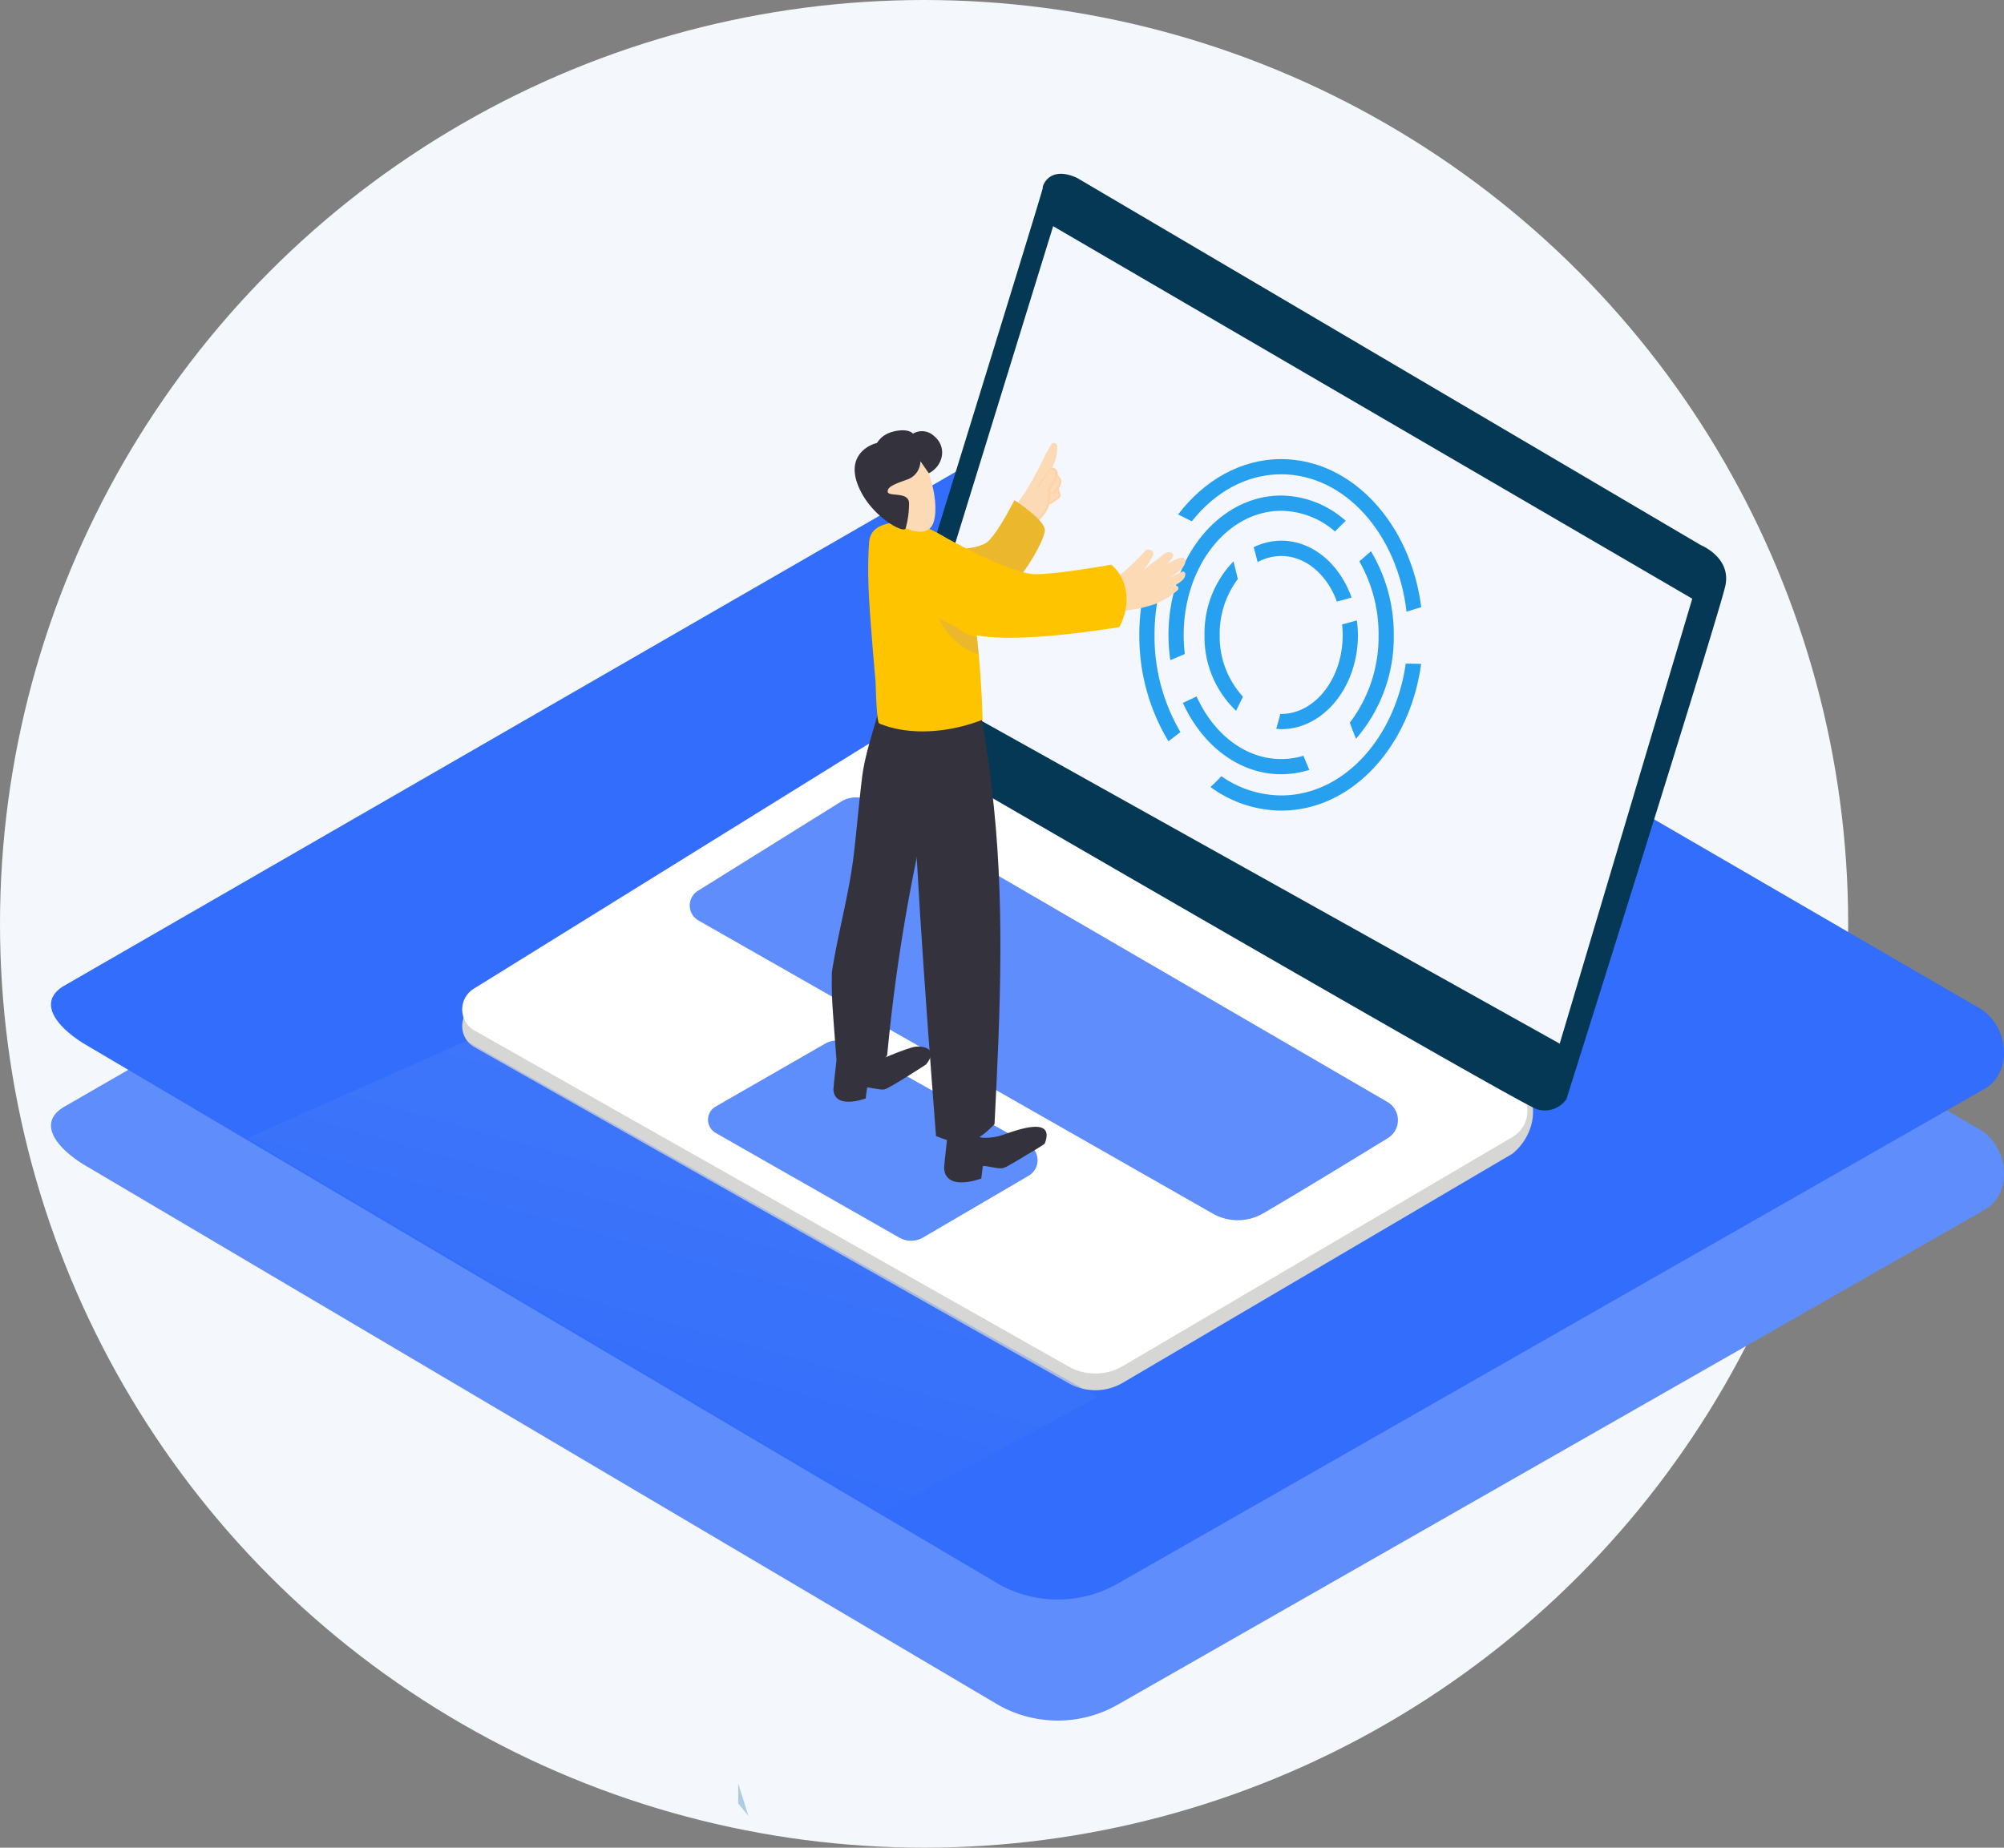 <svg xmlns="http://www.w3.org/2000/svg" xmlns:xlink="http://www.w3.org/1999/xlink" width="521.014" height="480.499" viewBox="0 0 521.014 480.499">
  <rect x="0" y="0" width="521.014" height="480.499" fill="#808080" stroke="none"/>
  <defs>
    <linearGradient id="linear-gradient" x1="0.219" y1="0.858" x2="0.648" y2="0.003" gradientUnits="objectBoundingBox">
      <stop offset="0" stop-color="#326dfb"/>
      <stop offset="0.98" stop-color="#5f8dfb"/>
      <stop offset="1" stop-color="#5f8dfb"/>
    </linearGradient>
  </defs>
  <g id="그룹_2281" data-name="그룹 2281" transform="translate(-446 -1773)">
    <ellipse id="타원_76" data-name="타원 76" cx="240.249" cy="240.25" rx="240.249" ry="240.25" transform="translate(446 1773)" fill="#f4f8fc"/>
    <g id="그룹_148" data-name="그룹 148" transform="translate(459.256 1818.195)">
      <path id="패스_2472" data-name="패스 2472" d="M252.731,357.7,16.24,217.934c-7.526-4.224-13.987-11.171-6.645-15.711L246.929,65.379c3.566-2.211,8.974-3.658,12.592-1.553L507.763,207.961c7.526,4.368,8.882,16.579,1.316,20.961L283.9,357.477a31.448,31.448,0,0,1-31.172.224Z" transform="translate(-6.366 40.524)" fill="#5f8dfb"/>
      <path id="패스_2440" data-name="패스 2440" d="M87.59,172.85v5.211l2.645,3.237" transform="translate(91.084 245.75)" fill="#adcee1"/>
      <path id="패스_2438" data-name="패스 2438" d="M252.731,357.7,16.24,217.934c-7.526-4.224-13.987-11.171-6.645-15.711L246.929,65.379c3.566-2.211,8.974-3.658,12.592-1.553L507.763,207.961c7.526,4.368,8.882,16.579,1.316,20.961L283.9,357.477a31.448,31.448,0,0,1-31.172.224Z" transform="translate(-6.366 9.043)" fill="#326dfb"/>
      <path id="패스_2441" data-name="패스 2441" d="M192.386,125.107,90.569,188.266a6.316,6.316,0,0,0,.184,10.8l154.5,87.4a14.145,14.145,0,0,0,14.132-.118l101.318-59.58c7.369-6.053,6.816-17.435,0-17.921L207.11,124.87A14.355,14.355,0,0,0,192.386,125.107Z" transform="translate(19.294 28.042)" fill="#d6d6d5"/>
      <path id="패스_2442" data-name="패스 2442" d="M192.386,121.807,90.569,184.966a6.316,6.316,0,0,0,.184,10.8l154.5,87.4a14.145,14.145,0,0,0,14.132-.118l101.318-59.58a7.895,7.895,0,0,0,0-13.579L207.11,121.57A14.355,14.355,0,0,0,192.386,121.807Z" transform="translate(19.294 27)" fill="#fff"/>
      <path id="패스_2443" data-name="패스 2443" d="M170.471,148.387s42.277-136.5,42.014-136.5,1.316-6.066,8.882-2.632L383.62,104.794s7.895,3.184,6.329,10.527-41.317,133.516-41.317,133.516a6.855,6.855,0,0,1-7.671,2.632c-4.947-1.539-166.688-95.489-166.688-95.489S168.878,153.993,170.471,148.387Z" transform="translate(45.368 -8.2)" fill="#053855"/>
      <path id="패스_2444" data-name="패스 2444" d="M213.166,18.56l166.161,96.87L344.866,231.143,176.56,137.155Z" transform="translate(47.383 -4.929)" fill="#f5f7ff"/>
      <path id="패스_2445" data-name="패스 2445" d="M171.933,132.541l-37.224,23.2a4.487,4.487,0,0,0,.145,7.711l133.621,76.173a13.158,13.158,0,0,0,13.158,0c8.592-5,23.382-14.027,32.435-19.579a5.461,5.461,0,0,0-.105-9.382c-27.027-15.711-115.186-66.988-134.489-78.186A7.277,7.277,0,0,0,171.933,132.541Z" transform="translate(33.496 30.726)" fill="#326dfb"/>
      <path id="패스_2446" data-name="패스 2446" d="M172.78,180.315l46.685,26.251a4.658,4.658,0,0,1,.066,8.092l-27.448,16.066a6.2,6.2,0,0,1-6.2,0l-47.764-27.237a3.947,3.947,0,0,1,0-6.776L166.674,180.3a6.2,6.2,0,0,1,6.105.013Z" transform="translate(34.637 45.9)" fill="#326dfb"/>
      <path id="패스_2447" data-name="패스 2447" d="M171.933,132.541l-37.224,23.2a4.487,4.487,0,0,0,.145,7.711l133.621,76.173a13.158,13.158,0,0,0,13.158,0c8.592-5,23.382-14.027,32.435-19.579a5.461,5.461,0,0,0-.105-9.382c-27.027-15.711-115.186-66.988-134.489-78.186A7.277,7.277,0,0,0,171.933,132.541Z" transform="translate(33.496 30.726)" fill="#f5f7ff" opacity="0.232"/>
      <path id="패스_2448" data-name="패스 2448" d="M172.78,180.315l46.685,26.251a4.658,4.658,0,0,1,.066,8.092l-27.448,16.066a6.2,6.2,0,0,1-6.2,0l-47.764-27.237a3.947,3.947,0,0,1,0-6.776L166.674,180.3a6.2,6.2,0,0,1,6.105.013Z" transform="translate(34.637 45.9)" fill="#f5f7ff" opacity="0.231"/>
      <path id="패스_2449" data-name="패스 2449" d="M255.873,68.537c16.54,0,30.264,15.54,32.58,35.724,1.316-.382,2.553-.763,3.829-1.171-2.776-21.79-18.053-38.5-36.409-38.5-10.527,0-20.079,5.553-26.8,14.4l3.566,1.776C238.583,73.222,246.807,68.537,255.873,68.537Z" transform="translate(63.967 9.609)" fill="#28a0f0"/>
      <path id="패스_2450" data-name="패스 2450" d="M232.095,128.858a49.159,49.159,0,0,1-6.737-25.251,51.315,51.315,0,0,1,2.711-16.566,3.291,3.291,0,0,1-.553-.118c-1.066-.342-2.145-.684-3.211-1.053a55.026,55.026,0,0,0-2.895,17.75,52.87,52.87,0,0,0,7.566,27.632Q230.529,130.055,232.095,128.858Z" transform="translate(61.547 16.329)" fill="#28a0f0"/>
      <path id="패스_2451" data-name="패스 2451" d="M286.237,105c-2.789,19.474-16.237,34.29-32.382,34.29a27.382,27.382,0,0,1-15.553-5c-.908.974-1.855,1.921-2.842,2.8a31.356,31.356,0,0,0,18.421,6.145c18.237,0,33.422-16.513,36.356-38.159Z" transform="translate(65.985 22.371)" fill="#28a0f0"/>
      <path id="패스_2452" data-name="패스 2452" d="M231.117,108.041c0-17.79,11.369-32.277,25.343-32.277a21.566,21.566,0,0,1,13.987,5.369q1.382-1.395,2.8-2.763a25.514,25.514,0,0,0-16.79-6.579c-16.158,0-29.29,16.25-29.29,36.224a44.606,44.606,0,0,0,.488,6.588l3.762-1.6a41.084,41.084,0,0,1-.3-4.961Z" transform="translate(63.367 11.883)" fill="#28a0f0"/>
      <path id="패스_2453" data-name="패스 2453" d="M261.366,126.925a20.173,20.173,0,0,1-5.79.855c-9.408,0-17.619-6.579-22-16.29q-1.763.868-3.566,1.684c5.026,11.053,14.592,18.553,25.566,18.553a24,24,0,0,0,7.316-1.145C262.353,129.372,261.866,128.148,261.366,126.925Z" transform="translate(64.264 24.42)" fill="#28a0f0"/>
      <path id="패스_2454" data-name="패스 2454" d="M263,127.38c.5,1.408,1.039,2.8,1.605,4.184a40.264,40.264,0,0,0,9.816-27A41.763,41.763,0,0,0,268.487,82.8l-3.013,2.632a38.159,38.159,0,0,1,5,19.158A36.935,36.935,0,0,1,263,127.38Z" transform="translate(74.683 15.359)" fill="#28a0f0"/>
      <path id="패스_2455" data-name="패스 2455" d="M251.158,84.7c6.408,0,11.934,4.882,14.474,11.842,1.316-.329,2.553-.671,3.816-1.04-3.066-8.684-10.105-14.79-18.29-14.79a16.606,16.606,0,0,0-7.158,1.7c.368,1.316.711,2.632,1.026,3.869a12.908,12.908,0,0,1,6.132-1.579Z" transform="translate(68.682 14.7)" fill="#28a0f0"/>
      <path id="패스_2456" data-name="패스 2456" d="M269.424,96.47c-1.316.368-2.553.711-3.842,1.053a26.327,26.327,0,0,1,.158,2.737c0,11.316-7.171,20.527-15.987,20.527h-.224c-.342,1.316-.7,2.632-1.079,3.882.434,0,.868.079,1.316.079,10.987,0,19.935-10.987,19.935-24.474A29.877,29.877,0,0,0,269.424,96.47Z" transform="translate(70.087 19.677)" fill="#28a0f0"/>
      <path id="패스_2457" data-name="패스 2457" d="M242.5,123.666c.592-1.237,1.184-2.461,1.79-3.684a23.027,23.027,0,0,1-6.053-16.053,23.685,23.685,0,0,1,4.711-14.54c-.368-1.526-.737-3.066-1.132-4.579a26.8,26.8,0,0,0-7.526,19.119,26.487,26.487,0,0,0,8.211,19.737Z" transform="translate(65.614 15.994)" fill="#28a0f0"/>
      <path id="패스_2458" data-name="패스 2458" d="M236.381,88.329c-1.039.474-2.053.961-3.079,1.447.8-.5,1.605-1.026,2.368-1.592s1.895-1.829,1.724-2.868c-.25-1.566-2.961-.171-4.987,1.092,1.408-1.224,2.566-2.632,1.316-3.171s-2.513,1-3.263,1.526c-1.316.947-2.632,1.961-3.855,3.04a27.145,27.145,0,0,0,2.342-3.684c.724-1.211-1.079-2.211-1.961-1.316a76.407,76.407,0,0,1-8.04,7.566,1.237,1.237,0,0,0-.329.368h-3.671a1.066,1.066,0,0,0-.987.3,3.408,3.408,0,0,0-.658.3,1.1,1.1,0,0,0-.184.158,12.554,12.554,0,0,0-1.724.184,1.316,1.316,0,0,0-.934,1.8l-.237-.132c-1.316-.8-2.329,1.316-1.039,2.145a17.369,17.369,0,0,0,9.158,2.553.553.553,0,0,0,.605.487,35.842,35.842,0,0,0,10.04-1.711,6.119,6.119,0,0,0,1.171-.461,17.7,17.7,0,0,0,5.263-3.355.658.658,0,0,0-.645-1.105l-.566.171c.368-.211.737-.408,1.092-.632.895-.566,1.961-1.25,2.105-2.382a.671.671,0,0,0-1.026-.737Z" transform="translate(57.498 15.252)" fill="#fddab6"/>
      <path id="패스_2459" data-name="패스 2459" d="M196.916,82.058a13.159,13.159,0,0,1,.895-1.763.184.184,0,0,0,0,.092.237.237,0,0,0,.421.066l.645-.987a1.144,1.144,0,0,0,0,.382.987.987,0,0,0,1.092.776.974.974,0,0,0,.868-1.224l.3-.342a.973.973,0,0,0,0,.3.855.855,0,0,0,1.421.355c.118-.092.211-.211.329-.316a.724.724,0,0,0,.579,0,22.105,22.105,0,0,0,2.474-1.013.382.382,0,0,1-.118-.605,24.68,24.68,0,0,1,3-2.079h.132V75.6a3.369,3.369,0,0,0-.158-2.421,2.632,2.632,0,0,0,.539-2.237.408.408,0,0,1-.224-.092,1.828,1.828,0,0,1-.382-.447,2.553,2.553,0,0,1-.421-.776.342.342,0,0,1,.132-.382,11.576,11.576,0,0,0-1.316-1.461,9.869,9.869,0,0,0,1.316-5.54.842.842,0,0,0-1.579-.408,17.877,17.877,0,0,0-1.039,1.895.711.711,0,0,0-.237.263,104.708,104.708,0,0,1-5.263,9.908c-.342.539-4.54,6.329-4.066,6.461C196.113,80.611,192.679,88.506,196.916,82.058Zm2.487-2.447h0a.224.224,0,0,0,.342,0h0a.868.868,0,0,0,.724.145.554.554,0,1,1-1.105-.079Z" transform="translate(53.146 8.6)" fill="#fddab6"/>
      <path id="패스_2460" data-name="패스 2460" d="M196.866,77.266a9.211,9.211,0,0,0,2.263-2.632,1.763,1.763,0,0,1,2.447-.684,10.349,10.349,0,0,0,.092-1.408c0-2.382,3.75-2.421,3.711,0a9.026,9.026,0,0,1-1.434,5.263,15.2,15.2,0,0,1-4.04,3.579,1.908,1.908,0,0,1-2.829-1.434l-.171-.132a1.868,1.868,0,0,1-.04-2.553Z" transform="translate(53.643 11.552)" fill="#fddab6"/>
      <path id="패스_2461" data-name="패스 2461" d="M201.357,80.093A7.527,7.527,0,0,0,204.5,75.7a.21.21,0,0,0,.3.066l1.487-1a3.461,3.461,0,0,0,.829-.684c.539-.684,0-1.474-.211-2.184a.224.224,0,0,0-.079-.105l.211-.355a3.171,3.171,0,0,0,.553-1.842c-.105-.645-.711-1.066-1-1.618a1.434,1.434,0,0,0-.868-1.579c-.789-.355-1.224.237-1.658.816q-1.316,1.868-2.632,3.829c-.158.25.25.474.408.224.447-.711.895-1.408,1.316-2.092a8.737,8.737,0,0,1,1.5-2.092c1.658-.961,1.316,1.316,1.066,1.921a10.632,10.632,0,0,1-.553,1l-1.25,2.211a.21.21,0,0,0,0,.184,6.579,6.579,0,0,1-2.855,7.25C200.87,79.857,201.12,80.251,201.357,80.093Zm3.368-7.605a.211.211,0,0,0-.25,0V72.33a17.63,17.63,0,0,0,2.026-3.776c.118.145.237.289.342.447a1.408,1.408,0,0,1,.092,1.553C206.594,71.343,205.738,73.12,204.725,72.488ZM204.58,75.3a6.487,6.487,0,0,0,0-2.382c.789.395,1.474-.132,1.961-.776a5.119,5.119,0,0,1,.329.921.961.961,0,0,1-.5,1.026,19.321,19.321,0,0,1-1.789,1.263Z" transform="translate(55.101 10.145)" fill="#ffd3a7"/>
      <path id="패스_2462" data-name="패스 2462" d="M181.12,85.542s10.829.513,13.645-2.079S201.647,72.7,201.647,72.7s7.461,4.79,7.895,7.553S201.7,96.372,198.068,97.266" transform="translate(48.823 12.171)" fill="#ebb72d"/>
      <path id="패스_2463" data-name="패스 2463" d="M171.065,184.952s9.211-4.066,11.355-4.237,5.882.592,2.632,4.632c0,0-9.632,6.3-10.895,6.5s-4.355-.763-4.434-.434-.368,2.763-.368,2.763-8.053,3.066-8.395-2.316c0-.7,1.158-10.7,1.158-10.7" transform="translate(42.457 46.277)" fill="#34323d"/>
      <path id="패스_2464" data-name="패스 2464" d="M160.667,183.7c1.592-10.342,4.5-20.369,5.724-30.843.763-6.579,1.316-13.158,2.118-19.737s3.263-12.948,4.842-19.461a.711.711,0,0,0-.329-.8c.079-.224.145-.461.211-.684.816-.776,1.645-1.513,2.447-2.211l11.25,7.579s-.066,6.895-.421,16.869c-1.316,5.816-2.3,11.013-3.776,16.527a1.447,1.447,0,0,1,.342,1.316,467.378,467.378,0,0,0-7.987,52.633,1.526,1.526,0,0,1-1,1.316l-.316,2.724c-9.79,3.776-11.934-2.8-11.934-2.8s-.447-5.605-1-13.4C160.653,189.685,160.6,186.685,160.667,183.7Z" transform="translate(42.356 23.938)" fill="#34323d"/>
      <path id="패스_2465" data-name="패스 2465" d="M184.182,195.37l5.434,1.947a3,3,0,0,0,2.2,2,1.21,1.21,0,0,0,.763.421,14.25,14.25,0,0,0,6.461-1.053c2.632-.816,12.777-4.711,9.948,2.632-1.855,1.316-3.947,2.434-5.829,3.592-1.066.645-2.145,1.316-3.237,1.895a6.422,6.422,0,0,1-1.895.882c-1.461.224-5.013-.882-5.105-.5s-.421,3.184-.421,3.184-9.211,3.526-9.658-2.632C182.788,206.857,184.182,195.37,184.182,195.37Z" transform="translate(49.366 50.912)" fill="#34323d"/>
      <path id="패스_2466" data-name="패스 2466" d="M180.068,168.5c-1.132-18.29-1.763-36.685-5.619-54.672-.171-4.671-3.2-1.684-2.987-3.54,1.645-15.04,23.566,2.855,23.566,2.855.882.724,1,5.342,1.171,6.382q1.487,8.671,2.54,17.4c3.632,29.382,2.29,58.606.8,88.081-4.658,4.763-7.711,6.184-15.211,3.105-1.5-19.29-2.921-38.58-4.158-57.9Z" transform="translate(45.77 22.139)" fill="#34323d"/>
      <path id="패스_2467" data-name="패스 2467" d="M193.053,86.211c-.211-.947-2.632-1.592-3.395-1.987-1.7-.921-.711-2.526-2.368-3.526A57.069,57.069,0,0,0,179.7,77h-.066c-4.158,0-11.132-.237-11.553,5.263-.645,8.553.105,17.106.763,25.606.263,3.421.566,6.816.868,10.158.105,1.224.263,11.092,1,11.395,8.25,3.421,18.8,2.211,26.882-.987a274.475,274.475,0,0,0-4.54-42.225Z" transform="translate(44.627 13.529)" fill="#ffc400"/>
      <path id="패스_2468" data-name="패스 2468" d="M181.716,90.729A14.281,14.281,0,0,0,192.265,103c0,.566.348,3.748.414,4.314-6.579-1.579-11.924-9.582-12.608-16.582C179.979,89.677,181.61,89.677,181.716,90.729Z" transform="translate(48.491 17.616)" fill="#ebb72d"/>
      <path id="패스_2469" data-name="패스 2469" d="M181.367,63.969c.539.145,5.158,10.75,3.342,17.185s-12.75-.184-15.5-5.092S171.024,61.285,181.367,63.969Z" transform="translate(44.814 9.268)" fill="#fddab6"/>
      <path id="패스_2470" data-name="패스 2470" d="M182.253,66.928A5.092,5.092,0,0,1,179.2,71.56c-3.066,1.132-5.605,1.895-5.447,3.316s5.54-.2,5.553,3.04a24.171,24.171,0,0,1-.882,6.461c-.342,1.592-9.527-3.276-12.553-11.592s4.553-10.527,4.921-10.527,1.053-2.316,4.776-3.118,4.763.632,4.763.632a4.513,4.513,0,0,1,5.434.592c3.434,2.724,2.553,7.7-1.316,9.711Z" transform="translate(43.783 7.81)" fill="#34323d"/>
      <path id="패스_2471" data-name="패스 2471" d="M184.751,79.09s18.921,10.842,25.737,10.855c4.921,0,14.658-1.592,19.737-2.487,4.684,3.947,5,10.921,2.092,16.25-8.263,1.316-32.737,4.869-40.409,1.066C182.62,100.169,172.4,94,172.4,94S163.106,84.932,184.751,79.09Z" transform="translate(45.442 14.187)" fill="#ffc400"/>
      <path id="패스_2475" data-name="패스 2475" d="M337.443,185.988,280.5,211.276l165.022,97.443,56.127-30.13" transform="translate(-229.479 39.514)" opacity="0.32" fill="url(#linear-gradient)"/>
    </g>
  </g>
</svg>
